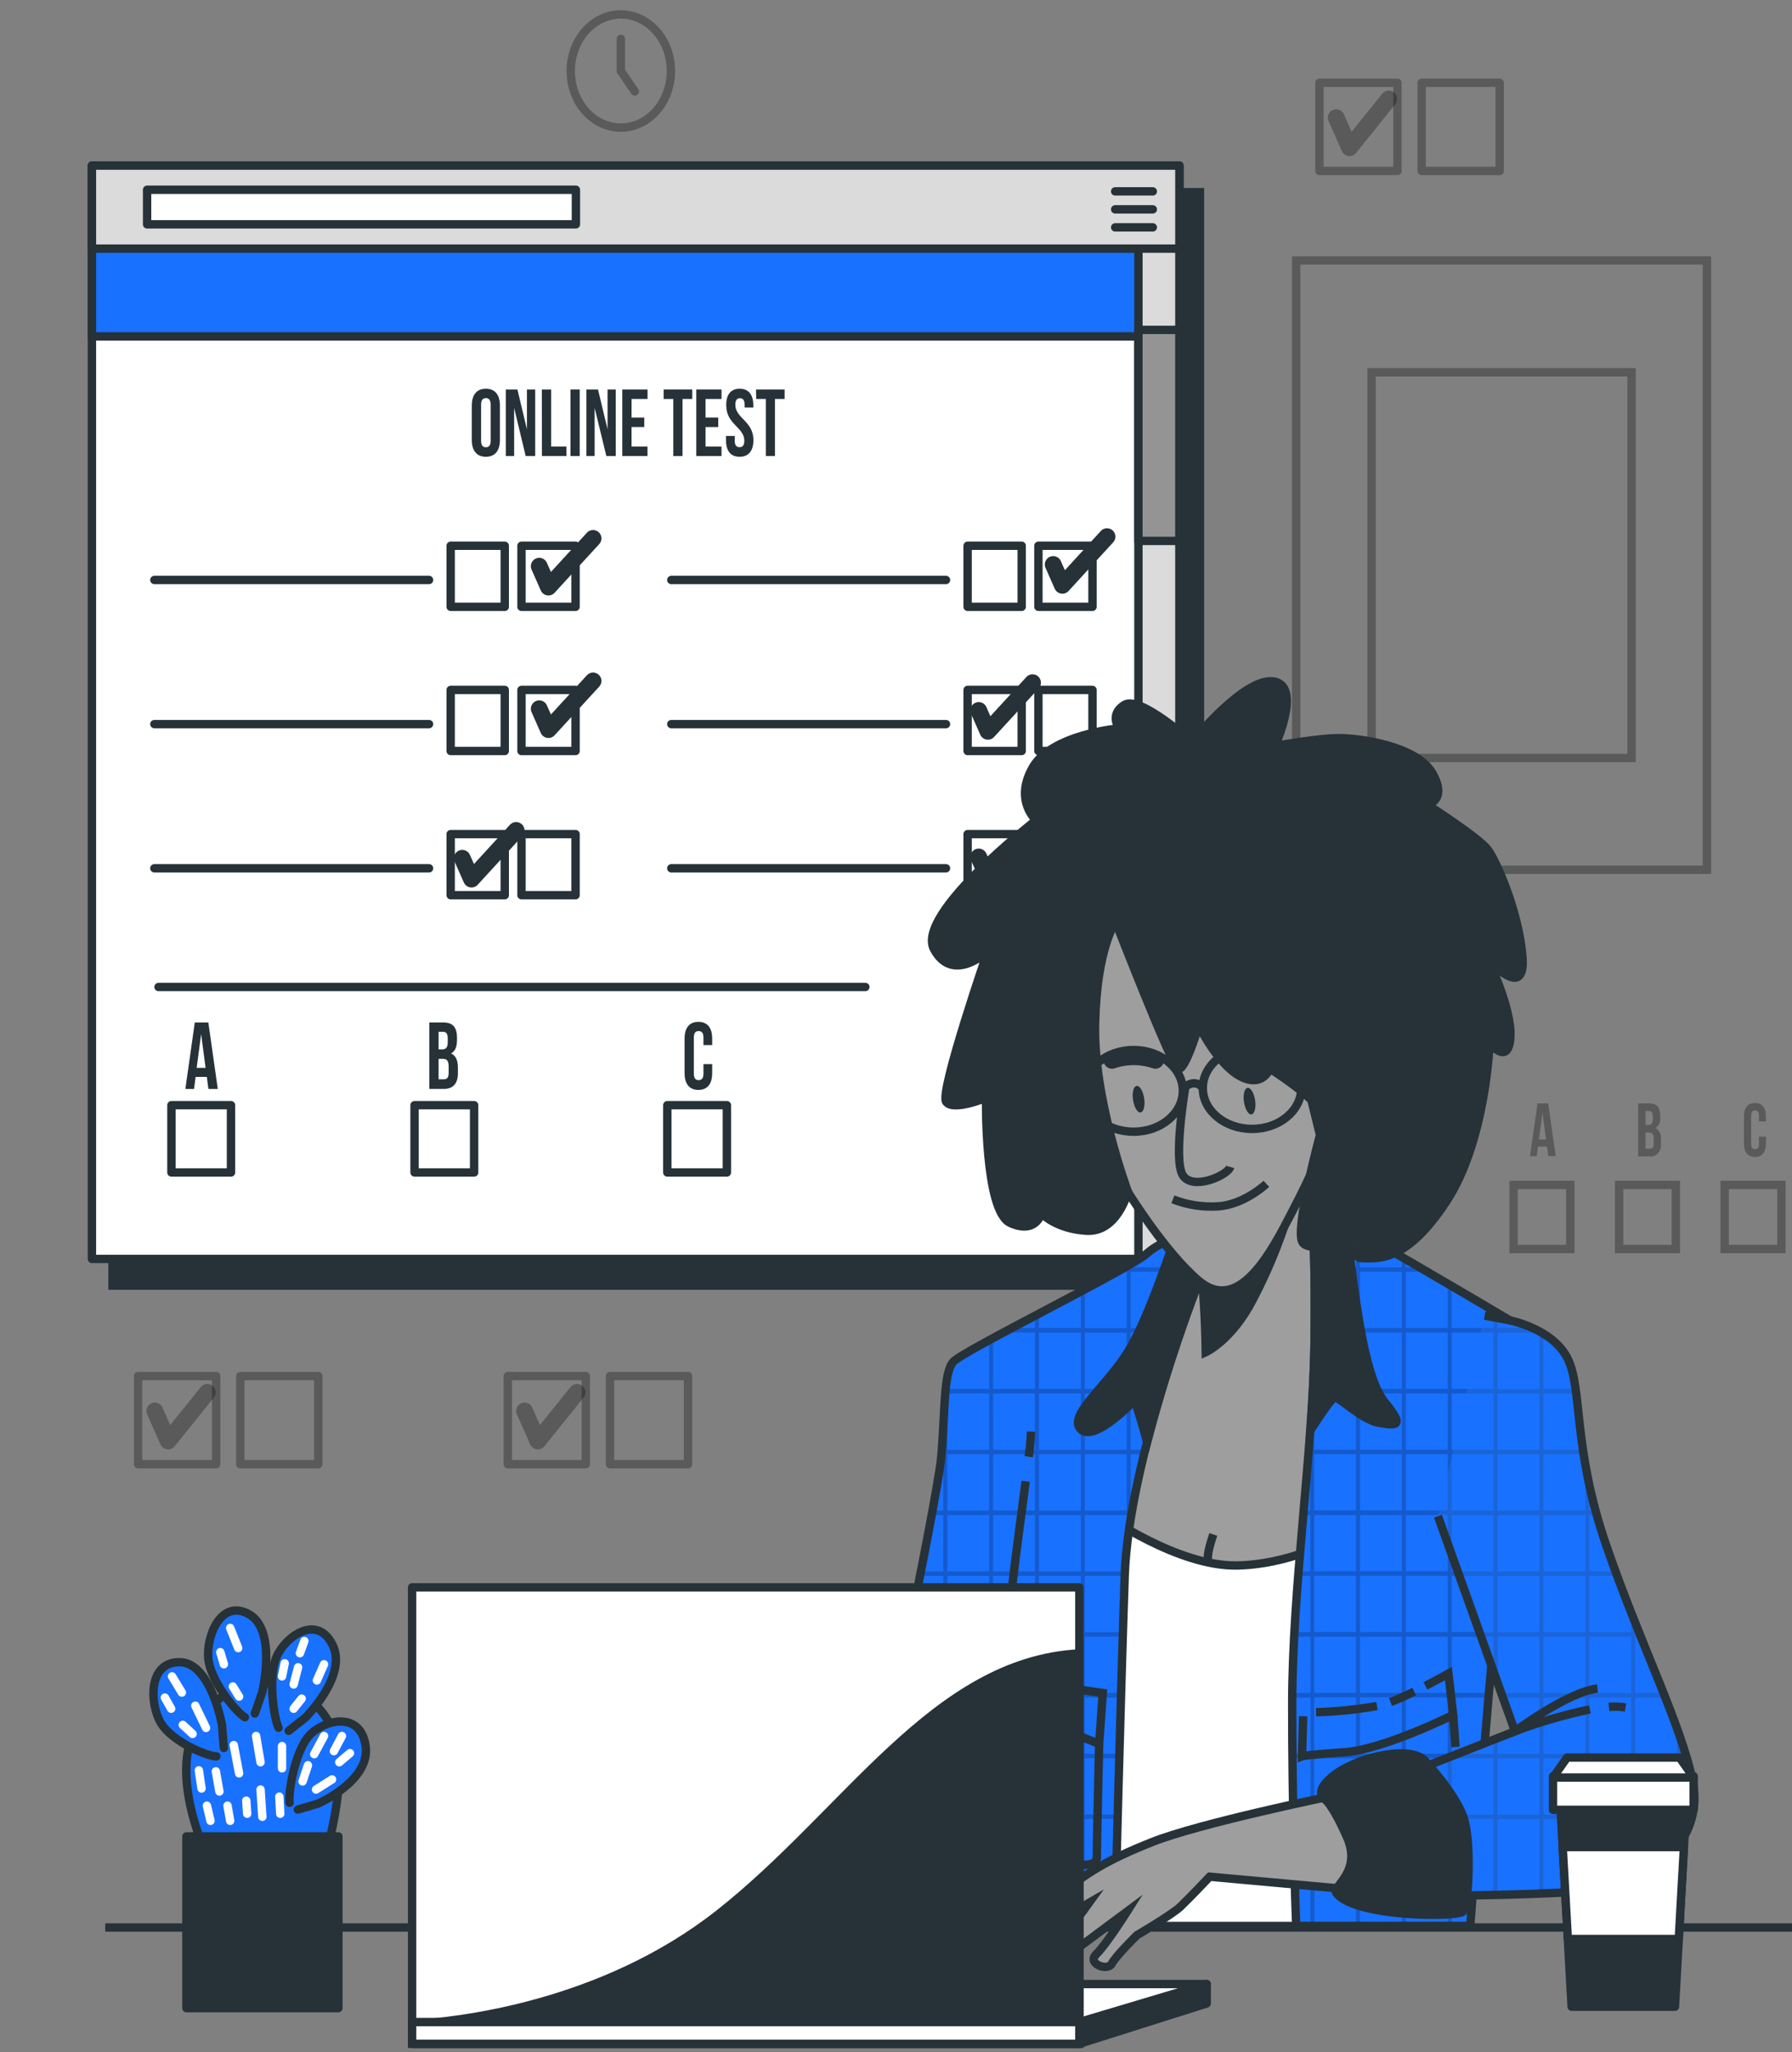 <svg width="214" height="245" viewBox="0 0 214 245" fill="none" xmlns="http://www.w3.org/2000/svg">
<rect x="0" y="0" width="214" height="245" fill="#808080" stroke="none"/>
<g id="online-test/bro">
<g id="Picture">
<g id="Group" opacity="0.3">
<path id="Vector" d="M203.84 31.098H154.791V103.843H203.84V31.098Z" stroke="black" stroke-miterlimit="10"/>
<path id="Vector_2" d="M194.84 44.446H163.792V90.496H194.84V44.446Z" stroke="black" stroke-miterlimit="10"/>
</g>
</g>
<g id="Test">
<path id="Vector_3" d="M143.301 22.946H13.442V153.486H143.301V22.946Z" fill="#263238" stroke="#263238" stroke-miterlimit="10"/>
<path id="Vector_4" d="M140.84 19.768H10.98V150.307H140.84V19.768Z" fill="white" stroke="#263238" stroke-linecap="round" stroke-linejoin="round"/>
<path id="Vector_5" d="M115.552 72.448H122.01V65.156H115.552V72.448Z" fill="white" stroke="#263238" stroke-linecap="round" stroke-linejoin="round"/>
<path id="Vector_6" d="M124.007 72.448H130.464V65.156H124.007V72.448Z" fill="white" stroke="#263238" stroke-linecap="round" stroke-linejoin="round"/>
<path id="Vector_7" d="M112.972 69.243H80.167" stroke="#263238" stroke-linecap="round" stroke-linejoin="round"/>
<path id="Vector_8" d="M115.552 89.662H122.01V82.37H115.552V89.662Z" fill="white" stroke="#263238" stroke-linecap="round" stroke-linejoin="round"/>
<path id="Vector_9" d="M124.007 89.662H130.464V82.37H124.007V89.662Z" fill="white" stroke="#263238" stroke-linecap="round" stroke-linejoin="round"/>
<path id="Vector_10" d="M112.972 86.452H80.167" stroke="#263238" stroke-linecap="round" stroke-linejoin="round"/>
<path id="Vector_11" d="M115.552 106.877H122.01V99.584H115.552V106.877Z" fill="white" stroke="#263238" stroke-linecap="round" stroke-linejoin="round"/>
<path id="Vector_12" d="M124.007 106.877H130.464V99.584H124.007V106.877Z" fill="white" stroke="#263238" stroke-linecap="round" stroke-linejoin="round"/>
<path id="Vector_13" d="M112.972 103.666H80.167" stroke="#263238" stroke-linecap="round" stroke-linejoin="round"/>
<path id="Vector_14" d="M53.819 72.448H60.276V65.156H53.819V72.448Z" fill="white" stroke="#263238" stroke-linecap="round" stroke-linejoin="round"/>
<path id="Vector_15" d="M62.276 72.448H68.733V65.156H62.276V72.448Z" fill="white" stroke="#263238" stroke-linecap="round" stroke-linejoin="round"/>
<path id="Vector_16" d="M51.238 69.243H18.433" stroke="#263238" stroke-linecap="round" stroke-linejoin="round"/>
<path id="Vector_17" d="M53.819 89.662H60.276V82.37H53.819V89.662Z" fill="white" stroke="#263238" stroke-linecap="round" stroke-linejoin="round"/>
<path id="Vector_18" d="M62.276 89.662H68.733V82.37H62.276V89.662Z" fill="white" stroke="#263238" stroke-linecap="round" stroke-linejoin="round"/>
<path id="Vector_19" d="M51.238 86.452H18.433" stroke="#263238" stroke-linecap="round" stroke-linejoin="round"/>
<path id="Vector_20" d="M53.819 106.877H60.276V99.584H53.819V106.877Z" fill="white" stroke="#263238" stroke-linecap="round" stroke-linejoin="round"/>
<path id="Vector_21" d="M62.276 106.877H68.733V99.584H62.276V106.877Z" fill="white" stroke="#263238" stroke-linecap="round" stroke-linejoin="round"/>
<path id="Vector_22" d="M51.238 103.666H18.433" stroke="#263238" stroke-linecap="round" stroke-linejoin="round"/>
<path id="Vector_23" d="M27.585 131.948H20.471V139.982H27.585V131.948Z" fill="white" stroke="#263238" stroke-linecap="round" stroke-linejoin="round"/>
<path id="Vector_24" d="M56.62 131.948H49.505V139.982H56.62V131.948Z" fill="white" stroke="#263238" stroke-linecap="round" stroke-linejoin="round"/>
<path id="Vector_25" d="M86.804 131.948H79.69V139.982H86.804V131.948Z" fill="white" stroke="#263238" stroke-linecap="round" stroke-linejoin="round"/>
<path id="Vector_26" d="M64.395 67.598L65.495 70.093L70.824 64.279" stroke="#263238" stroke-width="2" stroke-linecap="round" stroke-linejoin="round"/>
<path id="Vector_27" d="M64.395 84.618L65.495 87.108L70.824 81.295" stroke="#263238" stroke-width="2" stroke-linecap="round" stroke-linejoin="round"/>
<path id="Vector_28" d="M55.203 102.467L56.308 104.957L61.637 99.144" stroke="#263238" stroke-width="2" stroke-linecap="round" stroke-linejoin="round"/>
<path id="Vector_29" d="M125.771 67.393L126.871 69.883L132.2 64.07" stroke="#263238" stroke-width="2" stroke-linecap="round" stroke-linejoin="round"/>
<path id="Vector_30" d="M116.877 84.822L117.977 87.312L123.306 81.504" stroke="#263238" stroke-width="2" stroke-linecap="round" stroke-linejoin="round"/>
<path id="Vector_31" d="M116.877 102.311L117.977 104.801L123.306 98.993" stroke="#263238" stroke-width="2" stroke-linecap="round" stroke-linejoin="round"/>
<path id="Vector_32" d="M140.84 19.768H10.98V40.16H140.84V19.768Z" fill="#1971FF" stroke="#263238" stroke-linecap="round" stroke-linejoin="round"/>
<path id="Vector_33" d="M140.839 19.768H135.949V150.307H140.839V19.768Z" fill="#DBDBDB" stroke="#263238" stroke-linecap="round" stroke-linejoin="round"/>
<path id="Vector_34" d="M140.839 39.386H135.949V64.581H140.839V39.386Z" fill="#949494" stroke="#263238" stroke-linecap="round" stroke-linejoin="round"/>
<path id="Vector_35" d="M140.84 19.768H10.98V29.684H140.84V19.768Z" fill="#DBDBDB" stroke="#263238" stroke-linecap="round" stroke-linejoin="round"/>
<path id="Vector_36" d="M68.775 22.656H17.565V26.786H68.775V22.656Z" fill="white" stroke="#263238" stroke-linecap="round" stroke-linejoin="round"/>
<path id="Vector_37" d="M133.172 22.849H137.667" stroke="#263238" stroke-linecap="round" stroke-linejoin="round"/>
<path id="Vector_38" d="M133.172 24.995H137.667" stroke="#263238" stroke-linecap="round" stroke-linejoin="round"/>
<path id="Vector_39" d="M133.172 27.146H137.667" stroke="#263238" stroke-linecap="round" stroke-linejoin="round"/>
<path id="Vector_40" d="M56.343 48.41C56.343 47.135 56.938 46.409 58.023 46.409C59.109 46.409 59.7 47.135 59.7 48.41V52.54C59.7 53.809 59.109 54.535 58.023 54.535C56.938 54.535 56.343 53.809 56.343 52.54V48.41ZM57.452 52.62C57.452 53.185 57.671 53.4 58.023 53.4C58.376 53.4 58.595 53.185 58.595 52.62V48.318C58.595 47.748 58.376 47.533 58.023 47.533C57.671 47.533 57.452 47.748 57.452 48.318V52.62Z" fill="#263238"/>
<path id="Vector_41" d="M61.398 48.695V54.444H60.403V46.501H61.789L62.927 51.255V46.501H63.913V54.444H62.775L61.398 48.695Z" fill="#263238"/>
<path id="Vector_42" d="M64.705 46.501H65.814V53.309H67.647V54.444H64.719L64.705 46.501Z" fill="#263238"/>
<path id="Vector_43" d="M68.123 46.501H69.228V54.444H68.123V46.501Z" fill="#263238"/>
<path id="Vector_44" d="M71.01 48.695V54.444H70.029V46.501H71.415L72.553 51.255V46.501H73.534V54.444H72.41L71.01 48.695Z" fill="#263238"/>
<path id="Vector_45" d="M75.419 49.851H76.938V50.986H75.419V53.309H77.324V54.444H74.314V46.501H77.329V47.635H75.424L75.419 49.851Z" fill="#263238"/>
<path id="Vector_46" d="M79.251 46.501H82.666V47.635H81.509V54.444H80.404V47.635H79.251V46.501Z" fill="#263238"/>
<path id="Vector_47" d="M84.258 49.851H85.773V50.986H84.258V53.309H86.163V54.444H83.149V46.501H86.163V47.635H84.258V49.851Z" fill="#263238"/>
<path id="Vector_48" d="M88.334 46.409C89.41 46.409 89.962 47.135 89.962 48.41V48.657H88.919V48.329C88.919 47.759 88.719 47.544 88.367 47.544C88.015 47.544 87.815 47.759 87.815 48.329C87.815 49.942 89.972 50.27 89.972 52.54C89.972 53.809 89.41 54.535 88.324 54.535C87.238 54.535 86.696 53.809 86.696 52.54V52.05H87.743V52.62C87.743 53.185 87.962 53.389 88.315 53.389C88.667 53.389 88.886 53.185 88.886 52.62C88.886 51.007 86.729 50.679 86.729 48.41C86.696 47.135 87.262 46.409 88.334 46.409Z" fill="#263238"/>
<path id="Vector_49" d="M90.285 46.501H93.7V47.635H92.547V54.444H91.457V47.635H90.3L90.285 46.501Z" fill="#263238"/>
<path id="Vector_50" d="M26.009 130.012H24.889L24.699 128.571H23.361L23.17 130.012H22.137L23.261 122.069H24.88L26.009 130.012ZM23.485 127.49H24.551L24.018 123.472L23.485 127.49Z" fill="#263238"/>
<path id="Vector_51" d="M54.575 123.881V124.161C54.575 124.978 54.356 125.5 53.861 125.774C54.456 126.032 54.685 126.635 54.685 127.473V128.124C54.685 129.35 54.113 130.006 53.009 130.006H51.27V122.069H52.937C54.085 122.069 54.575 122.671 54.575 123.881ZM52.375 123.187V125.285H52.809C53.218 125.285 53.471 125.08 53.471 124.446V124.005C53.471 123.435 53.299 123.187 52.909 123.187H52.375ZM52.375 126.414V128.856H53.009C53.38 128.856 53.58 128.662 53.58 128.07V127.382C53.58 126.64 53.371 126.414 52.87 126.414H52.375Z" fill="#263238"/>
<path id="Vector_52" d="M85.049 127.049V128.124C85.049 129.399 84.487 130.125 83.401 130.125C82.315 130.125 81.753 129.399 81.753 128.124V123.994C81.753 122.725 82.315 121.999 83.401 121.999C84.487 121.999 85.049 122.725 85.049 123.994V124.768H84.006V123.881C84.006 123.311 83.782 123.096 83.429 123.096C83.077 123.096 82.858 123.311 82.858 123.881V128.183C82.858 128.753 83.082 128.958 83.429 128.958C83.777 128.958 84.006 128.753 84.006 128.183V127.049H85.049Z" fill="#263238"/>
<path id="Vector_53" d="M18.933 117.836H103.339" stroke="#263238" stroke-linecap="round" stroke-linejoin="round"/>
</g>
<g id="Graphics">
<path id="Vector_54" opacity="0.3" d="M157.566 20.407H166.885V9.883L157.566 9.883V20.407Z" stroke="black" stroke-linecap="round" stroke-linejoin="round"/>
<path id="Vector_55" opacity="0.3" d="M169.771 20.407H179.091V9.883L169.771 9.883V20.407Z" stroke="black" stroke-linecap="round" stroke-linejoin="round"/>
<path id="Vector_56" opacity="0.3" d="M159.57 14.046L161.16 17.638L165.836 11.825" stroke="black" stroke-width="2" stroke-linecap="round" stroke-linejoin="round"/>
<path id="Vector_57" opacity="0.3" d="M16.492 174.813H25.812V164.289H16.492V174.813Z" stroke="black" stroke-linecap="round" stroke-linejoin="round"/>
<path id="Vector_58" opacity="0.3" d="M28.693 174.813H38.012V164.289H28.693V174.813Z" stroke="black" stroke-linecap="round" stroke-linejoin="round"/>
<path id="Vector_59" opacity="0.3" d="M18.488 168.452L20.078 172.044L24.754 166.231" stroke="black" stroke-width="2" stroke-linecap="round" stroke-linejoin="round"/>
<path id="Vector_60" opacity="0.3" d="M60.641 174.813H69.96V164.289H60.641V174.813Z" stroke="black" stroke-linecap="round" stroke-linejoin="round"/>
<path id="Vector_61" opacity="0.3" d="M72.846 174.813H82.165V164.289H72.846V174.813Z" stroke="black" stroke-linecap="round" stroke-linejoin="round"/>
<path id="Vector_62" opacity="0.3" d="M62.641 168.452L64.231 172.044L68.907 166.231" stroke="black" stroke-width="2" stroke-linecap="round" stroke-linejoin="round"/>
<g id="Group_2" opacity="0.3">
<path id="Vector_63" d="M75.094 15.147C78.355 14.552 80.571 11.084 80.044 7.402C79.517 3.719 76.446 1.216 73.185 1.811C69.924 2.406 67.708 5.874 68.235 9.557C68.762 13.239 71.833 15.742 75.094 15.147Z" stroke="black" stroke-linecap="round" stroke-linejoin="round"/>
<path id="Vector_64" d="M75.813 10.921L74.141 8.48V4.635" stroke="black" stroke-linecap="round" stroke-linejoin="round"/>
</g>
<g id="Group_3" opacity="0.3">
<path id="Vector_65" d="M185.782 138.035H184.896L184.744 136.895H183.668L183.515 138.035H182.711L183.606 131.738H184.887L185.782 138.035ZM183.782 136.04H184.625L184.201 132.851L183.782 136.04Z" fill="black"/>
<path id="Vector_66" d="M198.254 133.185V133.41C198.288 133.662 198.252 133.918 198.152 134.146C198.051 134.373 197.891 134.559 197.692 134.68C197.916 134.794 198.1 134.988 198.218 135.231C198.336 135.475 198.38 135.755 198.345 136.029V136.567C198.367 136.77 198.347 136.976 198.288 137.169C198.228 137.362 198.13 137.538 198.002 137.681C197.873 137.825 197.717 137.934 197.545 137.999C197.374 138.064 197.191 138.084 197.011 138.057H195.635V131.738H196.959C197.864 131.738 198.254 132.211 198.254 133.185ZM196.511 132.647V134.314H196.854C197.178 134.314 197.378 134.153 197.378 133.647V133.297C197.378 132.846 197.245 132.647 196.931 132.647H196.511ZM196.511 135.212V137.148H197.011C197.307 137.148 197.488 136.997 197.488 136.529V135.992C197.488 135.411 197.316 135.228 196.921 135.228L196.511 135.212Z" fill="black"/>
<path id="Vector_67" d="M210.882 135.712V136.545C210.882 137.557 210.439 138.132 209.577 138.132C208.715 138.132 208.268 137.557 208.268 136.545V133.27C208.268 132.259 208.715 131.684 209.577 131.684C210.439 131.684 210.882 132.259 210.882 133.27V133.884H210.053V133.184C210.053 132.733 209.877 132.566 209.601 132.566C209.325 132.566 209.125 132.733 209.125 133.184V136.589C209.125 137.04 209.301 137.202 209.601 137.202C209.901 137.202 210.053 137.04 210.053 136.589V135.712H210.882Z" fill="black"/>
<path id="Vector_68" d="M187.525 141.472H180.749V149.124H187.525V141.472Z" stroke="black" stroke-miterlimit="10"/>
<path id="Vector_69" d="M200.13 141.472H193.354V149.124H200.13V141.472Z" stroke="black" stroke-miterlimit="10"/>
<path id="Vector_70" d="M212.736 141.472H205.96V149.124H212.736V141.472Z" stroke="black" stroke-miterlimit="10"/>
</g>
</g>
<g id="Table">
<path id="Vector_71" d="M26.905 230.124H12.566" stroke="#263238" stroke-miterlimit="10"/>
<path id="Vector_72" d="M214 230.124H31.577" stroke="#263238" stroke-miterlimit="10"/>
</g>
<g id="Character">
<path id="Vector_73" d="M158.904 229.941L161.971 177.347L164.228 152.34L158.038 144.537L154.933 141.988C154.933 141.988 150.561 146.29 147.461 147.242C144.361 148.194 141.38 149.157 141.38 149.157C141.38 149.157 130.804 171.614 129.951 181.805C129.099 191.996 127.694 229.748 127.694 229.748L128.87 229.941H158.904Z" fill="#9E9E9E" stroke="#263238" stroke-miterlimit="10"/>
<path id="Vector_74" d="M144.367 186.58C144.367 186.58 143.838 186.273 144.895 183.197" stroke="#263238" stroke-miterlimit="10"/>
<path id="Vector_75" d="M143.121 148.619C143.647 152.867 143.938 157.149 143.992 161.439C143.992 161.439 147.169 160.003 149.707 154.986C151.109 152.293 152.316 149.477 153.316 146.564L143.121 148.619Z" fill="#263238" stroke="#263238" stroke-miterlimit="10"/>
<path id="Vector_76" d="M158.903 229.941L161.66 182.654C158.956 184.214 153.617 186.79 147.727 186.903C140.669 187.037 131.931 180.847 131.931 180.847L129.964 181.718C129.964 181.745 129.964 181.778 129.964 181.805C129.117 192.022 127.707 229.747 127.707 229.747L128.883 229.941H158.903Z" fill="white" stroke="#263238" stroke-miterlimit="10"/>
<path id="Vector_77" d="M154.313 203.472C154.313 215.652 154.685 227.37 154.79 229.93H175.576C175.862 226.133 177.652 202.504 178.571 194.034C179.576 184.779 186.167 171.001 186.167 166.069C186.167 161.138 187.505 161.918 181.485 158.331C175.466 154.744 162.19 147 160.352 146.053C158.514 145.107 156.504 142.827 156.504 142.827C156.504 142.827 157.171 147.548 156.98 160.385C156.79 173.222 154.313 189.699 154.313 203.472Z" fill="#1971FF"/>
<g id="Group_4" opacity="0.2">
<path id="Vector_78" d="M156.506 142.875C156.754 145.109 156.897 147.357 156.934 149.608V143.332C156.668 143.058 156.506 142.875 156.506 142.875Z" fill="black"/>
<path id="Vector_79" d="M183.84 173.609V175.222C184.001 174.733 184.163 174.26 184.316 173.792V173.598H184.378C184.44 173.421 184.497 173.238 184.554 173.06H184.316V166.365H186.159C186.159 166.284 186.159 166.198 186.159 166.118C186.159 166.037 186.159 165.924 186.159 165.827H184.316V160.095C184.168 159.992 184.011 159.896 183.84 159.788V165.827H178.839V159.105H182.706L181.811 158.567H178.839V156.793L178.363 156.508V158.551H173.363V153.571L172.887 153.292V158.551H167.887V151.845H170.377L169.454 151.307H167.887V150.399L167.411 150.119V151.307H162.411V147.247C162.244 147.15 162.087 147.059 161.934 146.978V151.307H156.982C156.982 151.485 156.982 151.662 156.982 151.845H161.934V158.567H157.025C157.025 158.745 157.025 158.922 157.025 159.105H161.934V165.827H156.934V163.273C156.839 165.897 156.668 168.651 156.458 171.452V173.066H156.334L156.291 173.604H156.458V180.347H155.744L155.696 180.885H156.482V187.607H155.129L155.087 188.145H156.482V194.867H154.625L154.596 195.405H156.501V202.127H154.391C154.391 202.31 154.391 202.487 154.391 202.665H156.506V209.387H154.406C154.406 209.57 154.406 209.747 154.406 209.925H156.501V216.647H154.501C154.501 216.83 154.501 217.007 154.501 217.185H156.491V229.957H156.968V217.169H161.934V229.941H162.411V217.169H167.411V229.941H167.887V217.169H172.887V229.941H173.363V217.169H176.568C176.568 216.991 176.568 216.814 176.611 216.631H173.363V209.925H177.173C177.173 209.747 177.206 209.57 177.22 209.387H173.363V202.665H177.763C177.763 202.482 177.792 202.31 177.811 202.127H173.363V195.405H178.363V196.12L178.573 194.06C178.639 193.458 178.73 192.834 178.839 192.194V188.145H179.73L179.873 187.607H178.839V180.885H181.935C181.997 180.708 182.054 180.525 182.116 180.347H178.839V173.625L183.84 173.609ZM178.839 166.365H183.84V173.087H178.839V166.365ZM161.934 216.631H156.934V209.925H161.934V216.631ZM161.934 209.371H156.934V202.649H161.934V209.371ZM161.934 202.111H156.934V195.405H161.934V202.111ZM161.934 194.851H156.934V188.129H161.934V194.851ZM161.934 187.591H156.934V180.885H161.934V187.591ZM161.934 180.331H156.934V173.609H161.934V180.331ZM161.934 173.071H156.934V166.365H161.934V173.071ZM167.411 216.631H162.411V209.925H167.411V216.631ZM167.411 209.371H162.411V202.649H167.411V209.371ZM167.411 202.111H162.411V195.405H167.411V202.111ZM167.411 194.851H162.411V188.129H167.411V194.851ZM167.411 187.591H162.411V180.885H167.411V187.591ZM167.411 180.331H162.411V173.609H167.411V180.331ZM167.411 173.071H162.411V166.365H167.411V173.071ZM167.411 165.811H162.411V159.089H167.411V165.811ZM167.411 158.551H162.411V151.845H167.411V158.551ZM172.887 216.631H167.887V209.925H172.887V216.631ZM172.887 209.371H167.887V202.649H172.887V209.371ZM172.887 202.111H167.887V195.405H172.887V202.111ZM172.887 194.851H167.887V188.129H172.887V194.851ZM172.887 187.591H167.887V180.885H172.887V187.591ZM172.887 180.331H167.887V173.609H172.887V180.331ZM172.887 173.071H167.887V166.365H172.887V173.071ZM172.887 165.811H167.887V159.089H172.887V165.811ZM178.363 194.851H173.363V188.129H178.363V194.851ZM178.363 187.591H173.363V180.885H178.363V187.591ZM178.363 180.331H173.363V173.609H178.363V180.331ZM178.363 173.071H173.363V166.365H178.363V173.071ZM178.363 165.811H173.363V159.089H178.363V165.811Z" fill="black"/>
</g>
<path id="Vector_80" d="M154.313 203.472C154.313 215.652 154.685 227.37 154.79 229.93H175.576C175.862 226.133 177.652 202.504 178.571 194.034C179.576 184.779 186.167 171.001 186.167 166.069C186.167 161.138 187.505 161.918 181.485 158.331C175.466 154.744 162.19 147 160.352 146.053C158.514 145.107 156.504 142.827 156.504 142.827C156.504 142.827 157.171 147.548 156.98 160.385C156.79 173.222 154.313 189.699 154.313 203.472Z" stroke="#263238" stroke-miterlimit="10"/>
<path id="Vector_81" d="M156.502 142.875C156.502 142.875 157.169 147.597 156.978 160.433C156.94 163.66 156.745 167.145 156.502 170.737C157.074 169.85 158.917 167.016 159.359 166.855C159.859 166.666 162.536 169.5 164.707 169.877C166.879 170.253 167.717 170.253 165.379 167.419C163.04 164.585 162.045 156.282 161.198 150.049C161.036 148.715 160.777 147.398 160.421 146.113H160.364C158.507 145.145 156.502 142.875 156.502 142.875Z" fill="#263238" stroke="#263238" stroke-miterlimit="10"/>
<path id="Vector_82" d="M170.224 201.278C171.762 200.487 172.971 199.804 172.971 199.804L173.538 204.741C173.538 204.741 165.214 208.882 160.562 209.199C155.909 209.516 155.485 209.678 155.485 209.678L155.623 204.902" stroke="#263238" stroke-miterlimit="10"/>
<path id="Vector_83" d="M166.055 203.208C166.908 202.886 167.908 202.428 168.884 201.95" stroke="#263238" stroke-miterlimit="10"/>
<path id="Vector_84" d="M157.17 204.424C159.605 204.354 162.032 204.104 164.437 203.676" stroke="#263238" stroke-miterlimit="10"/>
<path id="Vector_85" d="M173.537 204.741L173.818 208.564" stroke="#263238" stroke-miterlimit="10"/>
<path id="Vector_86" d="M109.737 229.941H133.128C133.18 227.871 133.856 201.557 134.313 188.129C134.79 174.147 143.19 152.937 143.19 152.937C143.19 152.937 144.314 149.947 143.123 148.603C141.933 147.258 139.075 147.796 136.932 149.678C134.79 151.56 115.027 161.24 113.837 162.585C112.646 163.929 112.884 168.5 112.408 173.878C111.932 179.256 104.075 216.362 104.075 216.362C104.075 216.362 101.932 216.9 101.217 217.438C100.503 217.976 100.503 219.589 100.503 219.589C100.503 219.589 101.456 219.858 104.313 221.471C106.941 222.955 109.365 228.978 109.737 229.941Z" fill="#1971FF"/>
<path id="Vector_87" opacity="0.2" d="M140.026 159.089V161.837C140.188 161.342 140.345 160.864 140.503 160.401V159.089H140.95L141.136 158.551H140.503V151.845H143.503C143.536 151.679 143.574 151.496 143.598 151.308H140.503V147.93C140.345 147.957 140.188 147.984 140.026 148.027V151.308H135.026V150.942L134.55 151.216V151.308H134.388L133.436 151.845H134.55V158.567H129.55V153.943L129.074 154.195V158.551H124.074V156.836L123.597 157.089V158.551H120.831L119.821 159.089H123.597V165.827H118.597V159.751L118.121 160.009V165.827H113.121V164.472C112.853 166.431 112.694 168.407 112.645 170.388V173.077H112.473L112.431 173.614H112.645V180.347H111.364L111.264 180.885H112.645V187.607H109.973C109.94 187.785 109.902 187.968 109.869 188.145H112.645V194.867H108.526C108.488 195.05 108.454 195.228 108.416 195.405H112.645V202.127H107.645V199.17L107.169 201.493V202.1H107.045L106.935 202.638H107.169V209.387H105.54L105.426 209.925H107.169V216.647H103.126C102.64 216.794 102.163 216.973 101.697 217.185V220.11C101.84 220.175 101.997 220.25 102.173 220.342V217.185H107.169V224.714C107.335 224.983 107.492 225.252 107.645 225.526V217.19H112.645V229.963H113.121V217.169H118.121V229.941H118.597V217.169H123.597V229.941H124.074V217.169H129.074V229.941H129.55V217.169H133.46V216.631H129.55V209.925H133.66V209.387H129.55V202.665H133.864V202.127H129.55V195.405H134.079C134.079 195.228 134.079 195.045 134.079 194.867H129.55V188.145H134.312C134.312 187.968 134.312 187.79 134.336 187.607H129.55V180.885H134.55V184.859C134.674 183.714 134.831 182.536 135.026 181.342V180.885H135.102C135.131 180.708 135.164 180.53 135.193 180.347H135.026V173.625H136.622C136.664 173.448 136.712 173.27 136.755 173.087H135.026V166.365H138.598C138.655 166.188 138.707 166.005 138.76 165.827H135.026V159.105L140.026 159.089ZM135.026 151.845H140.026V158.567H135.026V151.845ZM112.645 216.647H107.645V209.925H112.645V216.647ZM112.645 209.387H107.645V202.665H112.645V209.387ZM118.121 216.647H113.121V209.925H118.121V216.647ZM118.121 209.387H113.121V202.665H118.121V209.387ZM118.121 202.127H113.121V195.405H118.121V202.127ZM118.121 194.867H113.121V188.145H118.121V194.867ZM118.121 187.607H113.121V180.885H118.121V187.607ZM118.121 180.347H113.121V173.625H118.121V180.347ZM118.121 173.087H113.121V166.365H118.121V173.087ZM123.597 216.647H118.597V209.925H123.597V216.647ZM123.597 209.387H118.597V202.665H123.597V209.387ZM123.597 202.127H118.597V195.405H123.597V202.127ZM123.597 194.867H118.597V188.145H123.597V194.867ZM123.597 187.607H118.597V180.885H123.597V187.607ZM123.597 180.347H118.597V173.625H123.597V180.347ZM123.597 173.087H118.597V166.365H123.597V173.087ZM129.074 216.647H124.074V209.925H129.074V216.647ZM129.074 209.387H124.074V202.665H129.074V209.387ZM129.074 202.127H124.074V195.405H129.074V202.127ZM129.074 194.867H124.074V188.145H129.074V194.867ZM129.074 187.607H124.074V180.885H129.074V187.607ZM129.074 180.347H124.074V173.625H129.074V180.347ZM129.074 173.087H124.074V166.365H129.074V173.087ZM129.074 165.827H124.074V159.105H129.074V165.827ZM134.55 180.347H129.55V173.625H134.55V180.347ZM134.55 173.087H129.55V166.365H134.55V173.087ZM134.55 165.827H129.55V159.105H134.55V165.827Z" fill="black"/>
<path id="Vector_88" d="M109.737 229.941H133.128C133.18 227.871 133.856 201.557 134.313 188.129C134.79 174.147 143.19 152.937 143.19 152.937C143.19 152.937 144.314 149.947 143.123 148.603C141.933 147.258 139.075 147.796 136.932 149.678C134.79 151.56 115.027 161.24 113.837 162.585C112.646 163.929 112.884 168.5 112.408 173.878C111.932 179.256 104.075 216.362 104.075 216.362C104.075 216.362 101.932 216.9 101.217 217.438C100.503 217.976 100.503 219.589 100.503 219.589C100.503 219.589 101.456 219.858 104.313 221.471C106.941 222.955 109.365 228.978 109.737 229.941Z" stroke="#263238" stroke-miterlimit="10"/>
<path id="Vector_89" d="M100.503 219.605C100.503 219.605 101.456 219.874 104.313 221.487C107.17 223.1 109.789 230.091 109.789 230.091H114.403C114.694 229.113 115.403 225.553 112.17 221.218C108.36 216.109 104.075 216.378 104.075 216.378C104.075 216.378 101.932 216.916 101.217 217.454C100.503 217.991 100.503 219.605 100.503 219.605Z" fill="#263238" stroke="#263238" stroke-miterlimit="10"/>
<path id="Vector_90" d="M140.247 147.963C139.224 151.023 136.8 157.944 134.79 161.24C132.171 165.542 127.409 169.038 129.076 170.651C130.742 172.265 135.504 167.156 135.504 167.156C135.504 167.156 136.695 170.92 136.933 171.996C136.946 172.045 136.967 172.09 136.995 172.13C138.714 165.597 140.781 159.188 143.185 152.937C143.185 152.937 144.309 149.947 143.119 148.603C142.505 147.903 141.457 147.721 140.247 147.963Z" fill="#263238" stroke="#263238" stroke-miterlimit="10"/>
<path id="Vector_91" d="M122.856 173.921C122.992 172.927 123.081 171.925 123.122 170.92" stroke="#263238" stroke-miterlimit="10"/>
<path id="Vector_92" d="M119.074 230.613C119.074 230.613 119.789 213.404 119.789 203.456C119.789 196.287 121.517 184.23 122.489 176.846" stroke="#263238" stroke-miterlimit="10"/>
<path id="Vector_93" d="M120.265 199.707C120.265 199.707 124.075 201.052 125.979 201.321L131.694 202.127L131.26 208.22C131.26 208.22 130.98 208.043 126.694 206.429C122.408 204.816 119.789 203.472 119.789 203.472" stroke="#263238" stroke-miterlimit="10"/>
<path id="Vector_94" d="M131.261 208.204C131.261 208.204 130.98 220.143 130.98 221.756C130.98 223.369 126.694 222.294 126.694 222.294" stroke="#263238" stroke-miterlimit="10"/>
<path id="Vector_95" d="M134.681 142.284C134.681 142.284 139.171 149.576 143.19 152.937C147.209 156.298 150.638 151.593 153.319 146.548C156 141.504 157.786 137.804 159.124 133.432C160.462 129.06 159.124 121.832 153.767 116.116C148.409 110.399 135.895 101.988 132.771 106.36C129.647 110.732 126.666 120.342 128.747 128.554C129.99 133.491 131.999 138.14 134.681 142.284Z" fill="#9E9E9E" stroke="#263238" stroke-miterlimit="10"/>
<path id="Vector_96" d="M132.79 126.596C134.484 126.023 136.291 126.023 137.985 126.596" stroke="#263238" stroke-width="2" stroke-miterlimit="10" stroke-linecap="round"/>
<path id="Vector_97" d="M136.632 131.098C136.775 131.969 136.594 132.738 136.227 132.813C135.861 132.889 135.456 132.243 135.313 131.367C135.17 130.49 135.351 129.726 135.718 129.651C136.084 129.576 136.489 130.221 136.632 131.098Z" fill="#263238"/>
<path id="Vector_98" d="M149.881 131.329C150.019 132.2 149.838 132.942 149.476 133.045C149.114 133.147 148.705 132.475 148.562 131.598C148.419 130.721 148.6 129.958 148.967 129.882C149.333 129.807 149.738 130.452 149.881 131.329Z" fill="#263238"/>
<path id="Vector_99" d="M140.065 143.187C141.786 143.857 143.606 144.142 145.423 144.026C148.551 143.859 151.232 141.337 151.232 141.337" stroke="#263238" stroke-miterlimit="10"/>
<path id="Vector_100" d="M133.232 110.076C133.232 110.076 139.846 127.113 140.675 127.581C141.503 128.049 143.156 122.445 143.156 122.445C143.156 122.445 145.427 127.108 148.123 128.511C150.818 129.915 151.637 127.581 151.637 127.581C152.987 128.44 154.298 129.375 155.566 130.383L156.599 131.313L157.632 135.513C157.632 135.513 154.532 146.951 155.566 148.355C156.599 149.759 162.385 147.887 162.385 147.887C162.385 147.887 160.956 150.221 162.799 150.221C164.642 150.221 167.966 150.689 172.718 143.451C177.471 136.212 177.885 124.548 177.885 124.548C177.885 124.548 180.157 127.344 180.366 123.843C180.576 120.342 177.68 114.507 177.68 114.507C177.68 114.507 182.223 119.643 181.814 114.276C181.404 108.909 178.714 102.838 177.68 101.44C176.647 100.041 170.442 96.062 170.442 96.062C170.442 96.062 172.923 95.594 171.066 92.324C169.209 89.055 162.385 88.124 159.904 88.124C157.423 88.124 152.256 89.06 152.256 89.06C152.256 89.06 155.566 81.822 152.051 81.354C148.537 80.886 142.337 88.592 142.337 88.592C142.337 88.592 136.146 82.988 134.275 84.155C132.403 85.322 133.656 86.957 133.656 86.957C133.656 86.957 125.598 87.656 123.322 91.625C121.046 95.594 123.736 97.928 123.736 97.928C123.736 97.928 109.269 109.13 111.541 113.33C113.812 117.53 117.95 113.566 117.95 113.566C117.95 113.566 112.16 130.372 112.988 131.539C113.817 132.706 117.75 131.071 117.75 131.071C117.75 131.071 117.546 144.607 120.646 146.01C123.746 147.414 124.365 144.843 124.365 144.843C124.365 144.843 126.017 146.709 129.741 146.941C133.465 147.172 134.698 142.273 134.698 142.273C134.698 142.273 130.565 131.302 130.775 122.203C130.984 113.104 133.232 110.076 133.232 110.076Z" fill="#263238" stroke="#263238" stroke-miterlimit="10"/>
<g id="Vector_101">
<path d="M141.556 129.732C141.556 129.732 140.065 138.476 141.256 140.326C142.446 142.176 146.618 140.326 146.913 139.321" fill="#9E9E9E"/>
<path d="M141.556 129.732C141.556 129.732 140.065 138.476 141.256 140.326C142.446 142.176 146.618 140.326 146.913 139.321" stroke="#263238" stroke-miterlimit="10"/>
</g>
<path id="Vector_102" d="M135.374 135.115C138.622 135.115 141.255 132.931 141.255 130.238C141.255 127.544 138.622 125.36 135.374 125.36C132.126 125.36 129.493 127.544 129.493 130.238C129.493 132.931 132.126 135.115 135.374 135.115Z" stroke="#263238" stroke-miterlimit="10"/>
<path id="Vector_103" d="M149.519 134.781C152.767 134.781 155.4 132.598 155.4 129.904C155.4 127.21 152.767 125.026 149.519 125.026C146.271 125.026 143.638 127.21 143.638 129.904C143.638 132.598 146.271 134.781 149.519 134.781Z" stroke="#263238" stroke-miterlimit="10"/>
<path id="Vector_104" d="M141.556 129.732C141.556 129.732 142.746 128.726 143.637 129.904" stroke="#263238" stroke-miterlimit="10"/>
<path id="Vector_105" d="M92.555 222.783C92.555 222.783 100.031 220.401 102.331 219.971C104.631 219.54 109.236 224.3 110.003 226.897C110.769 229.495 109.788 230.075 109.788 230.075L94.469 229.5L92.555 222.783Z" fill="#9E9E9E" stroke="#263238" stroke-miterlimit="10"/>
<path id="Vector_106" d="M95.264 221.944C95.264 221.944 100.907 224.332 102.317 225.289C103.726 226.246 103.303 228.156 102.46 229.107C101.443 230.067 100.23 230.725 98.931 231.022C97.616 231.106 96.298 231.106 94.983 231.022C93.293 230.861 91.74 231.183 90.331 231.183C88.921 231.183 84.688 230.705 84.688 230.705L83.416 229.747C83.416 229.747 81.035 230.543 79.188 231.361C77.34 232.178 77.916 230.403 79.326 229.129C80.736 227.854 84.264 224.671 84.831 224.353C85.397 224.036 92.588 221.665 92.588 221.665L95.264 221.944Z" fill="#9E9E9E" stroke="#263238" stroke-miterlimit="10"/>
<g id="Vector_107">
<path d="M97.379 222.579C97.379 222.579 93.707 220.67 92.722 220.67C91.736 220.67 84.683 223.359 83.698 224.171C82.712 224.983 81.722 232.614 82.426 233.092C83.131 233.571 83.698 232.135 83.855 231.183C84.012 230.231 85.974 225.128 85.974 225.128L84.545 233.254C84.545 233.254 85.112 234.523 85.674 233.41C86.236 232.296 89.764 224.649 90.046 224.171C90.415 223.727 90.844 223.351 91.317 223.057C91.317 223.057 90.612 226.564 90.046 229.909C89.479 233.254 89.907 234.211 90.755 234.367C91.603 234.523 92.022 232.296 92.446 231.183C92.869 230.07 94.703 223.692 94.703 223.692" fill="#9E9E9E"/>
<path d="M97.379 222.579C97.379 222.579 93.707 220.67 92.722 220.67C91.736 220.67 84.683 223.359 83.698 224.171C82.712 224.983 81.722 232.614 82.426 233.092C83.131 233.571 83.698 232.135 83.855 231.183C84.012 230.231 85.974 225.128 85.974 225.128L84.545 233.254C84.545 233.254 85.112 234.523 85.674 233.41C86.236 232.296 89.764 224.649 90.046 224.171C90.415 223.727 90.844 223.351 91.317 223.057C91.317 223.057 90.612 226.564 90.046 229.909C89.479 233.254 89.907 234.211 90.755 234.367C91.603 234.523 92.022 232.296 92.446 231.183C92.869 230.07 94.703 223.692 94.703 223.692" stroke="#263238" stroke-miterlimit="10"/>
</g>
<path id="Vector_108" d="M101.456 225.768C101.456 225.768 97.227 230.704 96.66 231.818C96.094 232.931 96.099 233.092 97.651 233.092C99.203 233.092 103.999 229.586 104.418 229.107C104.837 228.629 104.703 227.198 103.713 226.241C103.398 225.964 103.028 225.777 102.635 225.694C102.243 225.612 101.838 225.637 101.456 225.768Z" fill="#9E9E9E" stroke="#263238" stroke-miterlimit="10"/>
<path id="Vector_109" d="M127.865 225.219C127.865 225.219 122.222 227.279 120.836 228.446C119.45 229.613 117.45 230.898 117.883 231.291C118.317 231.683 119.707 231.291 120.141 230.898C120.574 230.506 122.569 230.113 122.569 230.113C122.569 230.113 124.912 228.543 126.736 227.274C128.56 226.005 129.946 224.628 127.865 225.219Z" fill="#9E9E9E" stroke="#263238" stroke-miterlimit="10"/>
<path id="Vector_110" d="M159.012 214.431C159.012 214.431 143.298 217.658 137.612 219.911C131.926 222.165 129.664 223.735 126.821 226.004C123.978 228.274 118.216 232.56 119.073 233.313C119.931 234.066 122.916 231.425 123.421 230.86C123.926 230.296 127.597 228.596 127.597 228.596L130.055 227.177C130.055 227.177 126.354 232.323 125.021 233.63C123.688 234.937 124.588 235.754 125.593 235.378C126.597 235.001 128.493 232.748 128.493 232.748L134.602 228.209C134.602 228.209 132.093 232.178 130.921 233.307C129.75 234.437 132.259 235.388 132.764 234.442C133.269 233.496 135.774 231.043 135.774 231.043C135.774 231.043 139.95 228.591 140.955 227.645C141.96 226.698 144.464 224.058 144.464 224.058L163.189 225.757C163.189 225.757 164.36 225.004 163.693 220.659C163.027 216.314 159.012 214.431 159.012 214.431Z" fill="#9E9E9E" stroke="#263238" stroke-miterlimit="10"/>
<path id="Vector_111" d="M171.719 181.014L180.915 206.698L166.033 212.549L170.214 226.333C170.214 226.333 180.9 226.365 189.263 225.795C197.625 225.225 203.491 219.53 202.153 212.738C200.815 205.946 195.801 196.12 191.786 184.413C187.772 172.706 189.015 165.725 187.177 162.138C185.339 158.551 180.153 157.605 180.153 157.605L177.296 157.067" fill="#1971FF"/>
<path id="Vector_112" opacity="0.2" d="M200.743 219.879V217.19H201.986C202.038 217.013 202.081 216.835 202.119 216.653H200.743V209.925H201.457C201.405 209.753 201.347 209.57 201.295 209.387H200.743V207.747C200.59 207.301 200.433 206.844 200.266 206.386V209.387H195.266V202.665H198.857C198.785 202.488 198.719 202.31 198.647 202.127H195.266V195.405H195.933C195.857 195.228 195.785 195.05 195.714 194.867H195.266V193.743C195.109 193.345 194.947 192.947 194.79 192.544V194.867H189.79V188.145H193.123C193.057 187.968 192.99 187.79 192.928 187.607H189.79V180.885H190.681C190.628 180.708 190.581 180.525 190.533 180.347H189.79V177.282C189.609 176.432 189.452 175.62 189.314 174.841V180.347H184.314V173.625H189.114L189.028 173.087H184.314V166.365H188.223L188.152 165.827H184.314V159.234C183.896 158.981 183.467 158.753 183.028 158.551H178.837V157.347L178.361 157.25V158.551H176.956L176.828 159.089H178.361V165.827H175.266L175.142 166.365H178.366V173.087H173.571L173.442 173.625H178.361V180.347H173.361V173.969L172.885 176.007V180.31H171.875L171.752 180.847H172.885V184.252L173.361 185.58V180.885H178.361V187.607H174.075L174.266 188.145H178.361V194.867H176.695L176.89 195.405H178.385V199.584L178.861 200.912V195.405H183.838V202.127H179.271L179.466 202.665H183.838V209.387H178.837V207.527L178.361 207.715V209.387H174.104L172.733 209.925H172.885V216.647H167.885V211.807L167.409 211.995V216.62H167.271L167.885 218.642V217.158H172.885V226.3H173.361V217.158H178.361V226.23H178.837V217.169H183.838V226.058H184.314V217.169H189.314V225.773L189.79 225.73V217.169H194.79V224.547L195.266 224.343V217.169H200.266V220.546C200.433 220.326 200.595 220.105 200.743 219.879ZM178.361 216.653H173.361V209.925H178.361V216.653ZM183.838 216.653H178.837V209.925H183.838V216.653ZM183.838 194.873H178.837V188.15H183.838V194.873ZM183.838 187.613H178.837V180.885H183.838V187.613ZM183.838 180.353H178.837V173.631H183.838V180.353ZM183.838 173.093H178.837V166.365H183.838V173.093ZM183.838 165.833H178.837V159.111H183.838V165.833ZM189.314 216.653H184.314V209.925H189.314V216.653ZM189.314 209.393H184.314V202.67H189.314V209.393ZM189.314 202.133H184.314V195.405H189.314V202.133ZM189.314 194.873H184.314V188.15H189.314V194.873ZM189.314 187.613H184.314V180.885H189.314V187.613ZM194.79 216.653H189.79V209.925H194.79V216.653ZM194.79 209.393H189.79V202.67H194.79V209.393ZM194.79 202.133H189.79V195.405H194.79V202.133ZM195.266 216.653V209.925H200.266V216.647L195.266 216.653Z" fill="#263238"/>
<path id="Vector_113" d="M171.719 181.014L180.915 206.698L166.033 212.549L170.214 226.333C170.214 226.333 180.9 226.365 189.263 225.795C197.625 225.225 203.491 219.53 202.153 212.738C200.815 205.946 195.801 196.12 191.786 184.413C187.772 172.706 189.015 165.725 187.177 162.138C185.339 158.551 180.153 157.605 180.153 157.605L177.296 157.067" stroke="#263238" stroke-miterlimit="10"/>
<path id="Vector_114" d="M189.867 204.085C186.833 204.719 183.842 205.591 180.915 206.693C180.915 206.693 187.267 201.971 190.777 201.595" stroke="#263238" stroke-miterlimit="10"/>
<path id="Vector_115" d="M194.123 203.859C193.464 203.752 192.797 203.727 192.133 203.784" stroke="#263238" stroke-miterlimit="10"/>
<path id="Vector_116" d="M170.382 210.463C170.382 210.463 173.763 214.114 174.763 216.943C175.763 219.772 175.396 227.457 174.729 228.209C174.063 228.962 161.62 228.871 159.572 225.983C159.039 225.23 162.691 223.493 160.853 219.336C159.015 215.179 158.177 214.808 158.177 214.808C158.177 214.808 156.672 213.862 159.515 211.786C162.358 209.71 168.877 208.204 170.382 210.463Z" fill="#263238" stroke="#263238" stroke-miterlimit="10"/>
</g>
<g id="Drink">
<path id="Vector_117" d="M200.026 239.578H187.683L186.14 212.022H201.569L200.026 239.578Z" fill="#263238" stroke="#263238" stroke-linejoin="round"/>
<path id="Vector_118" d="M202.256 212.065H185.46V216.077H202.256V212.065Z" fill="white" stroke="#263238" stroke-linejoin="round"/>
<path id="Vector_119" d="M202.256 212.216H185.46L187.136 209.839H200.575L202.256 212.216Z" fill="white" stroke="#263238" stroke-linejoin="round"/>
<path id="Vector_120" d="M200.479 231.495L201.093 220.519H186.617L187.231 231.495H200.479Z" fill="white" stroke="#263238" stroke-linejoin="round"/>
</g>
<g id="Device">
<path id="Vector_121" d="M128.894 241.412L144.103 236.873V239.196L128.894 244.009V241.412Z" fill="#263238" stroke="#263238" stroke-linejoin="round"/>
<path id="Vector_122" d="M144.105 236.873H64.584L49.212 241.412H128.895L144.105 236.873Z" fill="white" stroke="#263238" stroke-linejoin="round"/>
<path id="Vector_123" d="M128.895 189.516H49.213V244.009H128.895V189.516Z" fill="white" stroke="#263238" stroke-linejoin="round"/>
<path id="Vector_124" d="M128.895 197.4C111.561 198.33 101.237 216.373 85.898 228.462C71.917 239.486 54.65 241.369 49.231 241.664V244.009H128.895V197.4Z" fill="#263238" stroke="#263238" stroke-linejoin="round"/>
<path id="Vector_125" d="M128.895 241.412H49.212V244.009H128.895V241.412Z" fill="white" stroke="#263238" stroke-miterlimit="10"/>
</g>
<g id="Plant">
<path id="Vector_126" d="M25.623 223.434C25.623 223.434 18.985 211.442 24.314 204.693C29.642 197.944 38.252 201.192 40.028 207.441C41.804 213.69 38.038 224.187 38.038 224.187L25.623 223.434Z" fill="#1971FF" stroke="#263238" stroke-linecap="round" stroke-linejoin="round"/>
<g id="Vector_127">
<path d="M25.842 209.688C24.738 209.688 20.533 207.941 19.204 205.693C17.875 203.445 17.647 198.444 21.418 198.444C25.19 198.444 26.509 205.94 26.509 205.94L26.728 208.688" fill="#1971FF"/>
<path d="M25.842 209.688C24.738 209.688 20.533 207.941 19.204 205.693C17.875 203.445 17.647 198.444 21.418 198.444C25.19 198.444 26.509 205.94 26.509 205.94L26.728 208.688" stroke="#263238" stroke-linecap="round" stroke-linejoin="round"/>
</g>
<g id="Vector_128">
<path d="M29.247 205.021C28.257 204.483 25.185 200.783 24.885 198.099C24.585 195.416 26.366 190.834 29.733 192.722C33.1 194.609 31.324 201.998 31.324 201.998L30.433 204.569" fill="#1971FF"/>
<path d="M29.247 205.021C28.257 204.483 25.185 200.783 24.885 198.099C24.585 195.416 26.366 190.834 29.733 192.722C33.1 194.609 31.324 201.998 31.324 201.998L30.433 204.569" stroke="#263238" stroke-linecap="round" stroke-linejoin="round"/>
</g>
<g id="Vector_129">
<path d="M33.266 206.279C32.714 205.204 31.971 200.208 33.038 197.788C34.104 195.368 37.838 192.668 39.704 196.357C41.571 200.046 36.471 205.069 36.471 205.069L34.466 206.65" fill="#1971FF"/>
<path d="M33.266 206.279C32.714 205.204 31.971 200.208 33.038 197.788C34.104 195.368 37.838 192.668 39.704 196.357C41.571 200.046 36.471 205.069 36.471 205.069L34.466 206.65" stroke="#263238" stroke-linecap="round" stroke-linejoin="round"/>
</g>
<g id="Vector_130">
<path d="M34.584 215.238C34.403 214.001 35.232 209.032 36.965 207.172C38.698 205.311 43.036 204.241 43.66 208.43C44.284 212.619 37.946 215.346 37.946 215.346L35.565 216.045" fill="#1971FF"/>
<path d="M34.584 215.238C34.403 214.001 35.232 209.032 36.965 207.172C38.698 205.311 43.036 204.241 43.66 208.43C44.284 212.619 37.946 215.346 37.946 215.346L35.565 216.045" stroke="#263238" stroke-linecap="round" stroke-linejoin="round"/>
</g>
<path id="Vector_131" d="M19.691 202.676L20.439 204.004" stroke="white" stroke-linecap="round" stroke-linejoin="round"/>
<path id="Vector_132" d="M21.828 205.935L23 207.016" stroke="white" stroke-linecap="round" stroke-linejoin="round"/>
<path id="Vector_133" d="M20.547 200.143L21.719 202.074" stroke="white" stroke-linecap="round" stroke-linejoin="round"/>
<path id="Vector_134" d="M23.323 203.644L24.604 206.295" stroke="white" stroke-linecap="round" stroke-linejoin="round"/>
<path id="Vector_135" d="M26.309 197.25L26.737 198.696" stroke="white" stroke-linecap="round" stroke-linejoin="round"/>
<path id="Vector_136" d="M27.805 201.348L28.553 202.558" stroke="white" stroke-linecap="round" stroke-linejoin="round"/>
<path id="Vector_137" d="M27.485 194.357L28.447 196.766" stroke="white" stroke-linecap="round" stroke-linejoin="round"/>
<path id="Vector_138" d="M23.747 211.361L24.071 213.528" stroke="white" stroke-linecap="round" stroke-linejoin="round"/>
<path id="Vector_139" d="M24.708 215.577L25.137 217.389" stroke="white" stroke-linecap="round" stroke-linejoin="round"/>
<path id="Vector_140" d="M25.775 211.479L26.204 213.889" stroke="white" stroke-linecap="round" stroke-linejoin="round"/>
<path id="Vector_141" d="M27.168 215.577L27.486 217.389" stroke="white" stroke-linecap="round" stroke-linejoin="round"/>
<path id="Vector_142" d="M27.915 208.344L28.553 211.721" stroke="white" stroke-linecap="round" stroke-linejoin="round"/>
<path id="Vector_143" d="M29.41 214.975L29.515 216.545" stroke="white" stroke-linecap="round" stroke-linejoin="round"/>
<path id="Vector_144" d="M30.58 207.258L31.113 210.393" stroke="white" stroke-linecap="round" stroke-linejoin="round"/>
<path id="Vector_145" d="M31.114 213.652L31.329 216.906" stroke="white" stroke-linecap="round" stroke-linejoin="round"/>
<path id="Vector_146" d="M33.68 208.462V211.119" stroke="white" stroke-linecap="round" stroke-linejoin="round"/>
<path id="Vector_147" d="M33.357 214.496L33.467 216.545" stroke="white" stroke-linecap="round" stroke-linejoin="round"/>
<path id="Vector_148" d="M36.348 195.922L35.815 197.374" stroke="white" stroke-linecap="round" stroke-linejoin="round"/>
<path id="Vector_149" d="M35.599 199.057L35.066 201.111" stroke="white" stroke-linecap="round" stroke-linejoin="round"/>
<path id="Vector_150" d="M38.695 198.696L37.843 200.627" stroke="white" stroke-linecap="round" stroke-linejoin="round"/>
<path id="Vector_151" d="M36.028 202.799L35.066 204.004" stroke="white" stroke-linecap="round" stroke-linejoin="round"/>
<path id="Vector_152" d="M33.999 198.578L33.68 200.143" stroke="white" stroke-linecap="round" stroke-linejoin="round"/>
<path id="Vector_153" d="M38.695 207.258L37.523 209.43" stroke="white" stroke-linecap="round" stroke-linejoin="round"/>
<path id="Vector_154" d="M36.776 210.753L36.133 212.684" stroke="white" stroke-linecap="round" stroke-linejoin="round"/>
<path id="Vector_155" d="M37.737 213.652L39.657 212.442" stroke="white" stroke-linecap="round" stroke-linejoin="round"/>
<path id="Vector_156" d="M40.833 207.258L39.871 209.07" stroke="white" stroke-linecap="round" stroke-linejoin="round"/>
<path id="Vector_157" d="M41.794 209.307L40.513 210.393" stroke="white" stroke-linecap="round" stroke-linejoin="round"/>
<path id="Vector_158" d="M40.414 219.25H22.261V239.75H40.414V219.25Z" fill="#263238" stroke="#263238" stroke-linecap="round" stroke-linejoin="round"/>
</g>
</g>
</svg>
